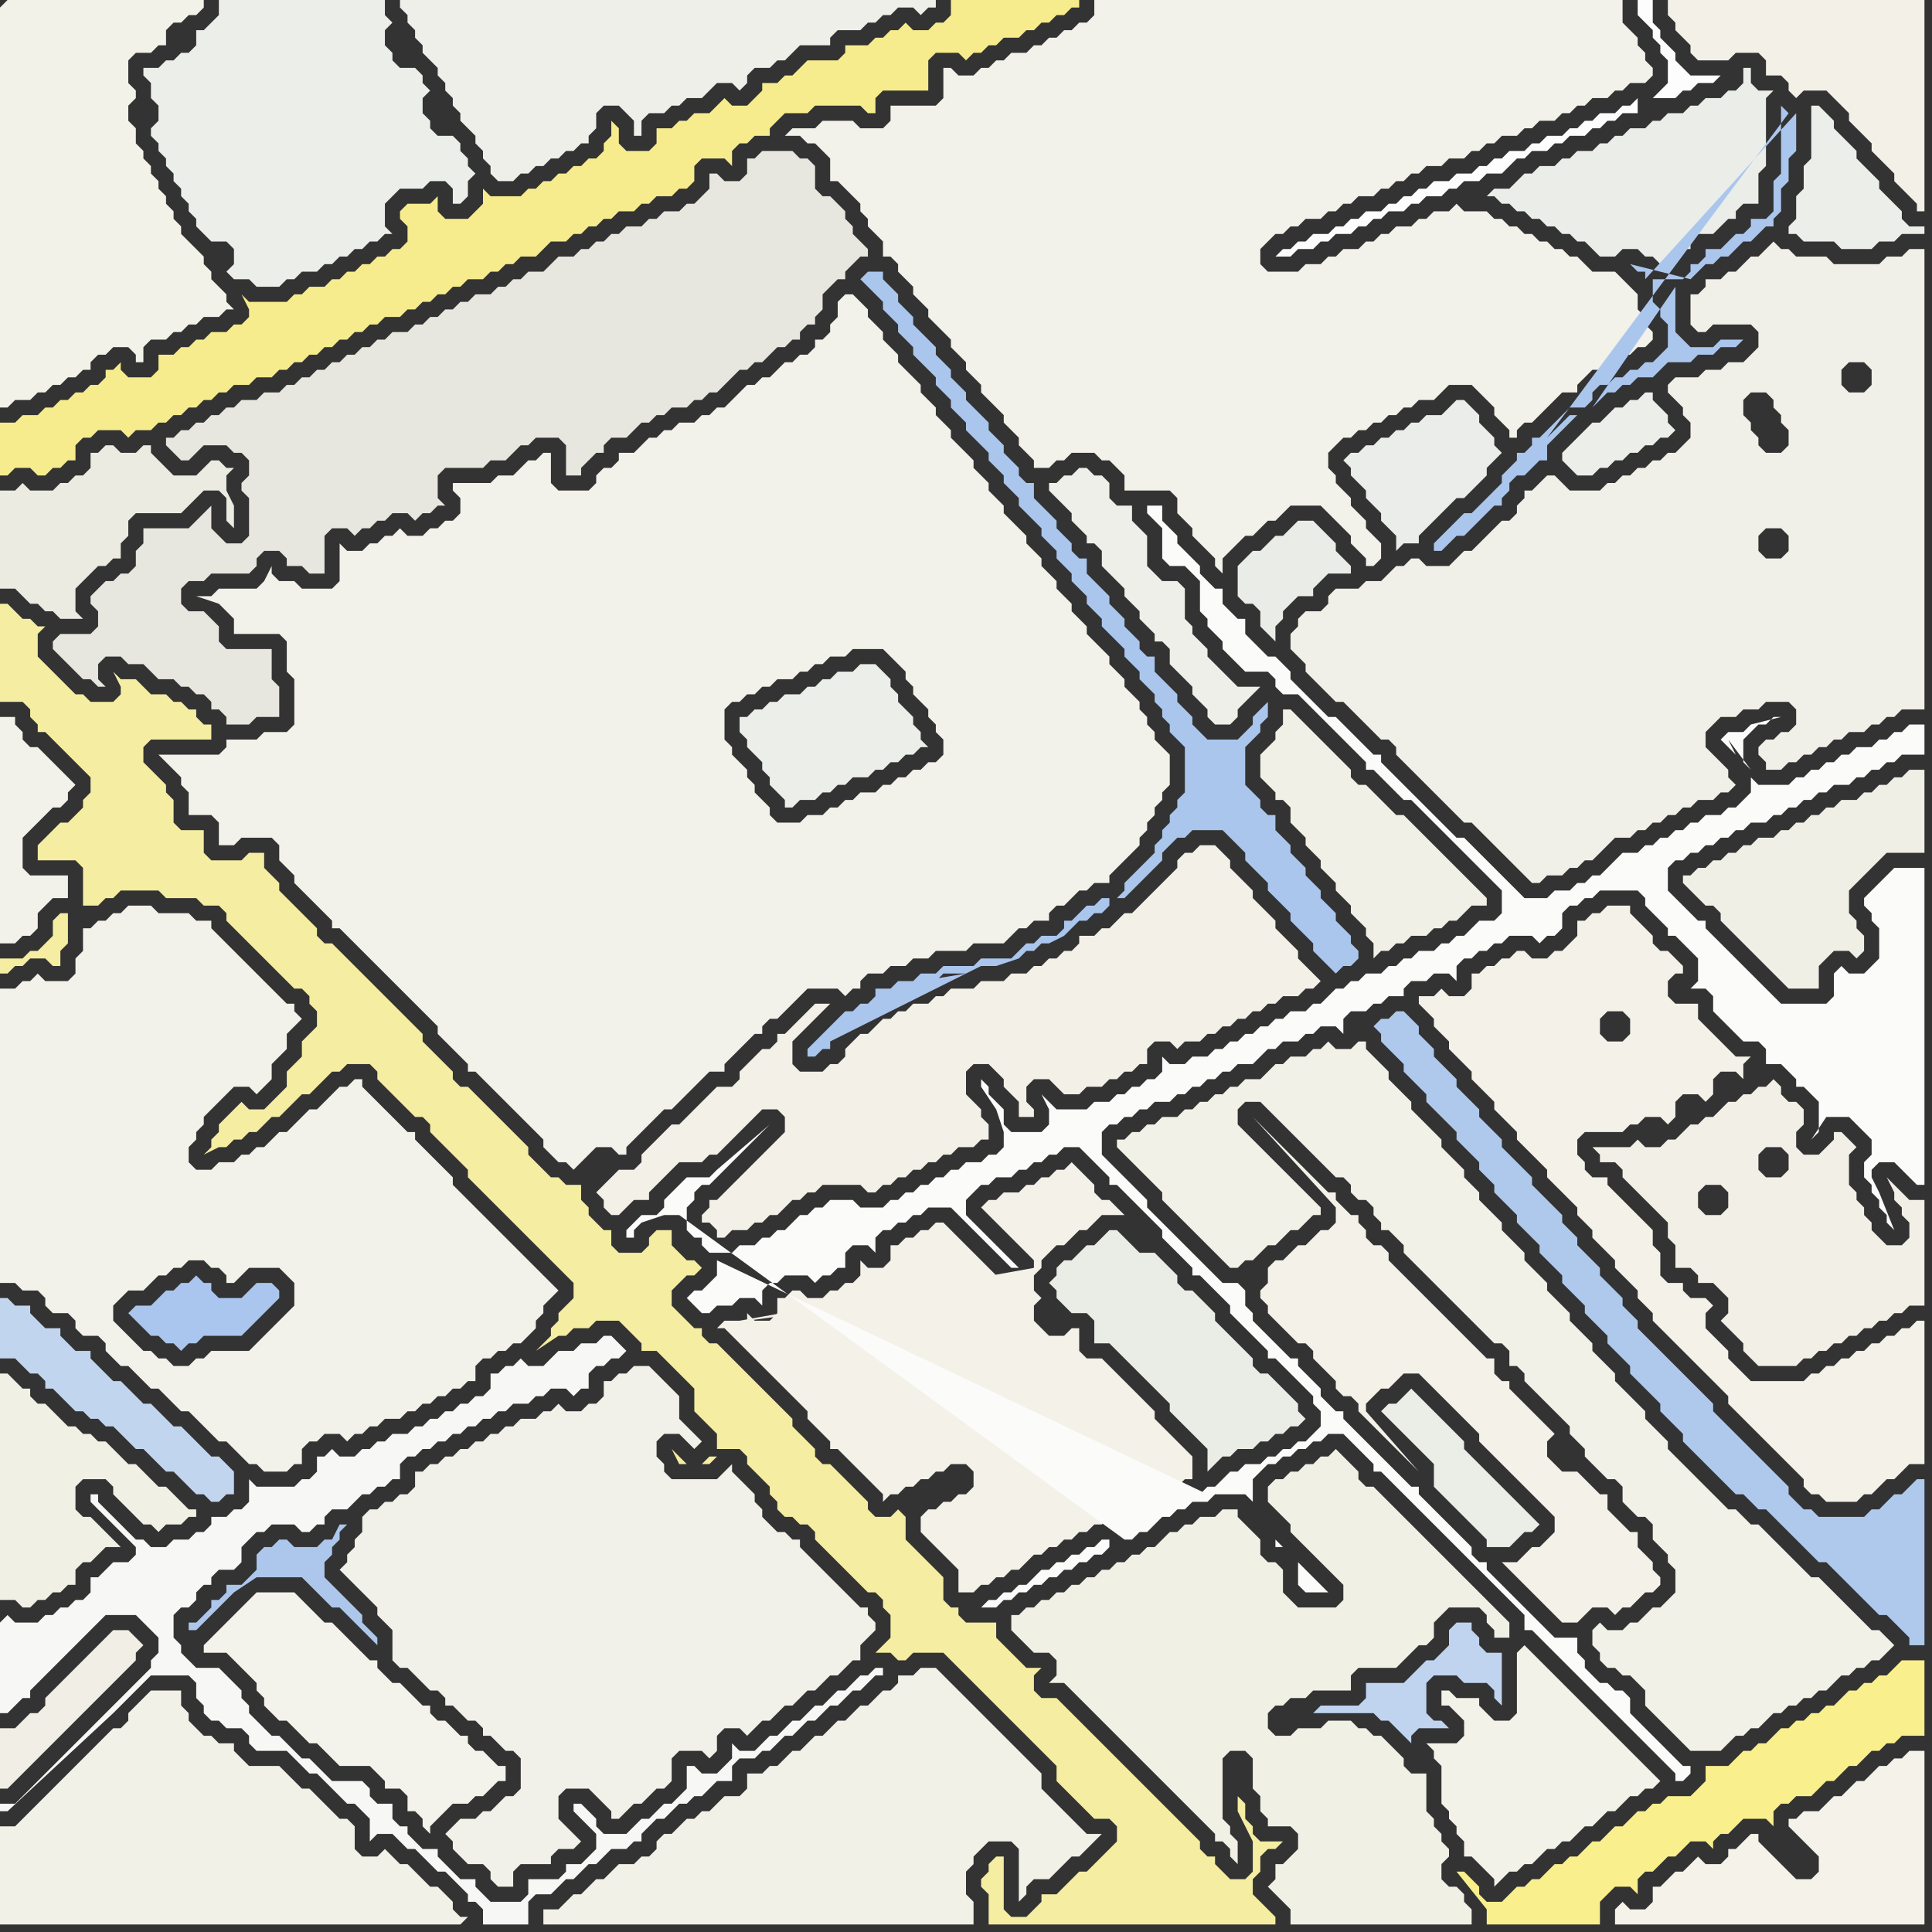 <svg width="256" height="256" xmlns="http://www.w3.org/2000/svg"><rect width="100%" height="100%" fill="#333333" stroke="none"/><script> 
var tempColor;
function hoverPath(evt){
obj = evt.target;
tempColor = obj.getAttribute("fill");
obj.setAttribute("fill","red");
//alert(tempColor);
//obj.setAttribute("stroke","red");}
function recoverPath(evt){
obj = evt.target;
obj.setAttribute("fill", tempColor);
//obj.setAttribute("stroke", tempColor);
}</script><path onmouseover="hoverPath(evt)" onmouseout="recoverPath(evt)" fill="rgb(235,235,225)" d="M  9,64l -1,0 -1,1 -3,0 -1,-1 -1,1 -2,0 0,13 2,0 1,1 1,1 1,0 1,1 1,0 1,1 3,0 -1,-1 0,-3 1,-1 1,-1 1,-1 1,0 1,-1 1,0 0,-2 1,-1 0,-2 1,-1 6,0 1,-1 1,-1 1,-1 2,0 1,1 0,3 1,1 0,-3 -1,-2 0,-2 1,-1 -1,0 -1,-1 -1,0 -1,1 0,0 -1,1 -3,0 -1,-1 -1,-1 -1,-1 0,-1 -1,0 -1,1 -2,0 -1,-1 -1,0 -1,1 -1,0 0,2 -1,1 -1,0 -1,1Z"/>
<path onmouseover="hoverPath(evt)" onmouseout="recoverPath(evt)" fill="rgb(241,241,233)" d="M  49,200l 0,0 -1,1 0,2 -1,1 0,1 -1,1 0,1 -1,1 1,1 1,1 1,1 1,1 1,1 0,1 1,1 1,1 0,4 1,1 1,0 1,1 1,1 1,1 1,0 1,1 0,1 1,0 1,1 1,1 1,0 1,1 0,1 1,0 1,1 1,1 1,0 1,1 0,4 -1,1 -1,0 -2,2 -1,0 -1,1 -2,0 -1,1 -1,1 1,1 0,1 1,1 1,1 2,0 1,1 0,1 1,1 2,0 0,-2 1,-1 4,0 0,-1 1,-1 2,0 1,-1 -1,-1 0,0 -1,-1 -1,-1 0,-3 1,-1 3,0 1,1 1,1 1,1 0,1 1,0 1,-1 0,0 1,-1 1,0 2,-2 1,0 1,-1 0,-3 1,-1 3,0 1,1 1,-1 0,-2 1,-1 2,0 1,1 1,-1 0,0 1,-1 1,0 1,-1 1,-1 1,0 1,-1 1,-1 1,0 1,-1 1,-1 1,0 1,-1 1,-1 1,0 0,-2 1,-1 1,-1 0,-1 -1,-1 0,-1 -1,0 -2,-2 -1,-1 -1,-1 -1,-1 -1,-1 -1,-1 -1,-1 0,-1 -1,0 -1,-1 -1,0 -1,-1 -1,-1 0,-1 -1,-1 0,-1 -1,-1 -1,-1 -1,-1 0,-1 -1,1 0,0 -1,1 -6,0 -1,-1 0,-1 -1,-1 0,-2 1,-1 2,0 1,1 1,1 1,-1 -1,-1 0,0 -1,-1 -1,-1 0,-3 -1,-1 -1,-1 -1,-1 -1,-1 -2,0 -1,1 -1,0 -1,1 -1,0 0,2 -1,1 -1,0 -1,1 -2,0 -1,-1 -1,1 -1,0 -1,1 -2,0 -1,1 -1,0 -1,1 -1,0 -1,1 -1,0 -1,1 -1,0 -1,1 -1,0 -1,1 -1,0 -1,1 -1,0 0,2 -1,1 -1,0 -1,1 -1,0 -1,1Z"/>
<path onmouseover="hoverPath(evt)" onmouseout="recoverPath(evt)" fill="rgb(243,241,232)" d="M  98,175l -2,0 -1,1 1,0 1,1 0,0 1,1 1,1 1,1 1,1 1,1 1,1 1,1 1,1 1,1 1,1 0,1 1,1 1,1 1,1 0,1 1,0 1,1 1,1 1,1 1,1 1,1 1,1 0,1 1,-1 1,0 1,-1 1,0 1,-1 1,0 1,-1 1,0 1,-1 2,0 1,1 0,2 -1,1 -1,0 -1,1 -1,0 -1,1 -1,0 -1,1 0,2 1,1 0,0 1,1 1,1 1,1 1,1 0,3 2,0 1,-1 1,0 1,-1 1,0 1,-1 1,0 1,-1 1,-1 1,0 1,-1 1,0 1,-1 1,0 1,-1 1,0 1,-1 1,0 1,-1 1,0 1,-1 1,0 1,-1 1,0 1,-1 1,0 1,-1 1,0 1,-1 1,0 0,-3 -1,-1 0,0 -1,-1 -1,-1 -1,-1 -1,-1 0,-1 -1,-1 -1,-1 -1,-1 -1,-1 -1,-1 -1,-1 -1,-1 -2,0 -1,-1 0,-3 -1,0 -1,1 -2,0 -1,-1 -1,-1 0,-2 1,-1 -1,-1 0,-2 1,-1 0,-1 1,-1 1,-1 1,0 1,-1 1,-1 1,0 1,-1 1,-1 3,0 1,1 1,1 1,1 -4,-4 0,0 -1,-1 -1,0 -1,-1 0,-1 -1,-1 -1,-1 -1,-1 -1,1 -1,0 -1,1 -1,0 -1,1 -1,0 -1,1 -2,0 -1,1 -1,0 -1,1 1,1 0,0 1,1 1,1 1,1 1,1 1,1 1,1 0,1 -39,7 38,-5 -3,0 -1,-1 -5,-5 -1,-1 -1,-1 -1,0 -1,1 -1,0 -1,1 -1,0 -1,1 -1,0 0,2 -1,1 -2,0 -1,-1 0,2 -1,1 -1,0 -1,1 -1,0 -1,1 -2,0 -1,-1 -1,0 -1,1 -1,0 0,2 -1,1 -2,0 -1,-1 0,1 37,-5 -38,5Z"/>
<path onmouseover="hoverPath(evt)" onmouseout="recoverPath(evt)" fill="rgb(242,241,234)" d="M  118,128l 2,0 1,-1 2,0 1,-1 4,0 1,-1 4,0 1,-1 1,-1 1,0 1,-1 2,0 0,-1 1,-1 1,0 1,-1 1,-1 1,0 1,-1 2,0 0,-1 1,-1 1,-1 1,-1 1,-1 0,-1 1,-1 0,-1 1,-1 0,-1 1,-1 0,-1 1,-1 0,-4 -1,-1 0,0 -1,-1 0,-1 -1,-1 0,-1 -1,-1 0,-1 -1,-1 -1,-1 0,-1 -1,-1 -1,-1 0,-1 -1,-1 -1,-1 -1,-1 0,-1 -1,-1 -1,-1 0,-1 -1,-1 -1,-1 0,-1 -1,-1 -1,-1 0,-1 -1,-1 -1,-1 0,-1 -1,-1 -1,-1 -1,-1 0,-1 -1,-1 -1,-1 0,-1 -1,-1 -1,-1 0,-1 -1,-1 -1,-1 -1,-1 0,-1 -1,-1 -1,-1 0,-1 -1,-1 -1,-1 0,-1 -1,-1 -1,-1 -1,-1 0,-1 -1,-1 -1,-1 0,-1 -1,-1 -1,-1 0,-1 -1,-1 -1,-1 -1,0 -1,1 0,2 -1,1 0,1 -1,1 -1,0 0,1 -1,1 -1,0 -1,1 -1,0 -1,1 -1,1 -1,0 -1,1 -1,0 -1,1 -1,1 -1,1 -1,0 -1,1 -1,0 -1,1 -2,0 -1,1 -1,0 -1,1 -1,0 -1,1 -1,1 -2,0 0,1 -1,1 -1,0 -1,1 0,1 -1,1 -4,0 -1,-1 0,-4 -1,0 -1,1 -1,0 -1,1 -1,1 -2,0 -1,1 -5,0 0,1 1,1 0,2 -1,1 -1,0 -1,1 -1,0 -1,1 -2,0 -1,-1 -1,1 -1,0 -1,1 -1,0 -1,1 -2,0 -1,-1 0,5 -1,1 -4,0 -1,-1 -2,0 -1,-1 0,-1 -1,2 0,0 -1,1 -5,0 -1,1 -2,0 3,1 0,0 1,1 1,1 0,2 6,0 1,1 0,4 1,1 0,6 -1,1 -3,0 -1,1 -4,0 0,1 -1,1 -8,0 1,1 1,1 1,1 0,1 1,1 0,3 3,0 1,1 0,3 2,0 1,-1 4,0 1,1 0,2 1,1 1,1 0,1 1,1 1,1 1,1 1,1 1,1 0,1 1,0 1,1 1,1 1,1 1,1 1,1 1,1 1,1 1,1 1,1 1,1 1,1 1,1 1,1 0,1 1,1 1,1 1,1 1,1 0,1 1,0 1,1 1,1 1,1 1,1 1,1 1,1 1,1 1,1 1,1 0,1 1,1 1,1 1,0 1,1 1,-1 1,-1 1,-1 2,0 1,1 1,0 0,-1 2,-2 1,-1 2,-2 1,0 4,-4 1,-1 2,0 0,-1 1,-1 2,-2 1,-1 1,0 0,-1 1,-1 1,0 1,-1 2,-2 1,-1 4,0 1,1 1,-1 1,0 0,-1 1,-1 2,0 1,-1 -1,-42 1,1 1,1 1,1 0,1 1,1 0,1 1,1 1,1 0,1 1,1 0,1 1,1 0,2 -1,1 -1,0 -1,1 -1,0 -1,1 -1,0 -1,1 -1,0 -1,1 -2,0 -1,1 -1,0 -1,1 -1,0 -1,1 -2,0 -1,1 -3,0 -1,-1 0,-1 -1,-1 -1,-1 0,-1 -1,-1 0,-1 -1,-1 -1,-1 0,-1 -1,-1 0,-4 1,-1 1,0 1,-1 1,0 1,-1 1,0 1,-1 2,0 1,-1 1,0 1,-1 1,0 1,-1 2,0 1,-1 4,0 1,42Z"/>
<path onmouseover="hoverPath(evt)" onmouseout="recoverPath(evt)" fill="rgb(175,201,237)" d="M  183,135l 0,0 -1,1 0,0 1,1 0,1 1,1 1,1 1,1 0,1 1,1 1,1 1,1 0,1 1,1 1,1 1,1 1,1 0,1 1,1 1,1 1,1 0,1 1,1 1,1 0,1 1,1 1,1 1,1 0,1 1,1 1,1 1,1 0,1 1,1 1,1 1,1 0,1 1,1 1,1 1,1 0,1 1,1 1,1 1,1 0,1 1,1 1,1 1,1 0,1 1,1 1,1 1,1 1,1 0,1 1,1 1,1 1,1 0,1 1,1 1,1 1,1 1,1 1,1 1,1 1,1 1,0 1,1 1,1 1,0 1,1 1,1 1,1 1,1 1,1 1,1 1,1 1,0 1,1 1,1 1,1 1,1 1,1 1,1 1,1 1,0 1,1 1,1 1,1 0,1 2,0 0,-22 -1,0 -1,1 -1,1 -1,0 -1,1 -1,1 -1,0 -1,1 -6,0 -1,-1 -1,0 -1,-1 -1,-1 0,-1 -1,-1 -1,-1 -1,-1 -1,-1 -1,-1 -1,-1 -1,-1 -1,-1 -1,-1 -1,-1 0,-1 -1,-1 -1,-1 -1,-1 -1,-1 -1,-1 -1,-1 -1,-1 -1,-1 -1,-1 -1,-1 0,-1 -1,-1 -1,-1 0,-1 -1,-1 -1,-1 -1,-1 0,-1 -1,-1 -1,-1 -1,-1 0,-1 -1,-1 -1,-1 0,-1 -1,-1 -1,-1 -1,-1 -1,-1 0,-1 -2,-2 -1,-1 -1,-1 0,-1 -1,-1 -1,-1 -1,-1 0,-1 -1,-1 -1,-1 -1,-1 0,-1 -1,-1 -1,-1 -1,-1 0,-1 -1,-1 -1,-1 0,-1 -1,-1 -1,-1 -1,0 -1,1Z"/>
<path onmouseover="hoverPath(evt)" onmouseout="recoverPath(evt)" fill="rgb(243,242,233)" d="M  0,1l 0,53 1,0 1,-1 2,0 1,-1 1,0 1,-1 1,0 1,-1 1,0 1,-1 1,0 0,-1 1,-1 1,0 1,-1 2,0 1,1 0,1 1,0 0,-2 1,-1 2,0 1,-1 1,0 1,-1 1,0 1,-1 2,0 1,-1 1,0 -1,-1 0,-1 -1,-1 -1,-1 0,-1 -1,-1 0,-1 -1,-1 -1,-1 -1,-1 0,-1 -1,-1 0,-1 -1,-1 0,-1 -1,-1 0,-1 -1,-1 0,-1 -1,-1 0,-1 -1,-1 0,-2 -1,-1 0,-2 1,-1 0,-1 -1,-1 0,-3 1,-1 2,0 1,-1 1,0 0,-2 1,-1 1,0 1,-1 1,0 1,-1 0,-1 -26,0 -1,1Z"/>
<path onmouseover="hoverPath(evt)" onmouseout="recoverPath(evt)" fill="rgb(194,213,238)" d="M  0,177l 0,3 2,0 1,1 1,1 1,0 1,1 0,1 1,0 1,1 1,1 1,1 1,0 1,1 1,0 1,1 1,0 1,1 1,1 1,1 1,0 1,1 1,1 1,1 1,0 1,1 1,1 1,1 1,0 1,1 1,0 1,-1 1,0 0,-3 -1,-1 0,0 -1,-1 -1,0 -1,-1 -1,-1 -1,-1 -1,-1 -1,0 -1,-1 -1,-1 -1,-1 -1,0 -1,-1 -1,-1 -1,-1 -1,0 -1,-1 -1,-1 -1,-1 0,-1 -2,0 -1,-1 -1,-1 0,-1 -2,0 -1,-1 -1,-1 0,-1 -2,0 -1,-1 -1,0Z"/>
<path onmouseover="hoverPath(evt)" onmouseout="recoverPath(evt)" fill="rgb(238,239,233)" d="M  55,0l -2,0 0,1 1,1 0,1 1,1 0,1 1,1 0,1 1,1 1,1 0,1 1,1 0,1 1,1 0,1 1,1 0,1 1,1 1,1 0,1 1,1 0,1 1,1 0,1 1,1 2,0 1,-1 1,0 1,-1 1,0 1,-1 1,0 1,-1 1,0 1,-1 1,0 0,-1 1,-1 0,-2 1,-1 2,0 1,1 1,1 0,2 1,0 0,-2 1,-1 2,0 1,-1 1,0 1,-1 2,0 1,-1 1,-1 2,0 1,1 1,-1 0,-1 1,-1 2,0 1,-1 1,0 1,-1 1,-1 4,0 0,-1 1,-1 3,0 1,-1 1,0 1,-1 1,0 1,-1 2,0 1,1 1,-1 1,0 0,-1Z"/>
<path onmouseover="hoverPath(evt)" onmouseout="recoverPath(evt)" fill="rgb(234,236,231)" d="M  166,73l 0,0 -1,1 -1,1 0,4 1,1 1,0 1,1 0,2 1,1 1,1 0,-2 1,-1 0,-1 1,-1 1,-1 2,0 0,-1 1,-1 1,-1 3,0 0,-1 -1,-1 0,0 -1,-1 0,-1 -1,-1 -1,-1 -1,-1 -2,0 -1,1 0,0 -1,1 -1,0 -1,1 -1,1Z"/>
<path onmouseover="hoverPath(evt)" onmouseout="recoverPath(evt)" fill="rgb(236,238,234)" d="M  210,57l -2,2 -1,1 0,1 1,1 1,1 2,0 1,-1 1,0 1,-1 1,0 1,-1 1,0 1,-1 1,0 1,-1 1,0 1,-1 -1,-1 0,-1 -1,-1 -1,-1 0,-1 -1,0 -1,1 -1,0 -1,1 -1,0 -1,1 -1,1 -1,0 -1,1Z"/>
<path onmouseover="hoverPath(evt)" onmouseout="recoverPath(evt)" fill="rgb(246,236,141)" d="M  0,58l 0,5 1,0 1,-1 2,0 1,1 1,0 1,-1 1,0 1,-1 1,0 0,-2 1,-1 1,0 1,-1 3,0 1,1 1,-1 2,0 1,-1 1,0 1,-1 1,0 1,-1 1,0 1,-1 1,0 1,-1 1,0 1,-1 2,0 1,-1 2,0 1,-1 1,0 1,-1 1,0 1,-1 1,0 1,-1 1,0 1,-1 1,0 1,-1 1,0 1,-1 1,0 1,-1 2,0 1,-1 1,0 1,-1 1,0 1,-1 1,0 1,-1 1,0 1,-1 2,0 1,-1 1,0 1,-1 1,0 1,-1 2,0 1,-1 1,-1 2,0 1,-1 1,0 1,-1 1,0 1,-1 1,0 1,-1 2,0 1,-1 1,0 1,-1 2,0 1,-1 1,0 1,-1 0,-2 1,-1 3,0 1,1 0,-2 1,-1 1,0 1,-1 2,0 0,-1 1,-1 1,-1 3,0 1,-1 6,0 1,1 1,0 0,-2 1,-1 6,0 0,-4 1,-1 3,0 1,1 1,-1 1,0 1,-1 1,0 1,-1 2,0 1,-1 1,0 1,-1 1,0 1,-1 1,0 1,-1 1,0 0,-1 -17,0 0,2 -1,1 -1,0 -1,1 -2,0 -1,-1 -1,1 -1,0 -1,1 -1,0 -1,1 -3,0 0,1 -1,1 -4,0 -1,1 -1,1 -1,0 -1,1 -2,0 0,1 -1,1 -1,1 -2,0 -1,-1 -1,1 0,0 -1,1 -2,0 -1,1 -1,0 -1,1 -2,0 0,2 -1,1 -3,0 -1,-1 0,-2 -1,-1 0,2 -1,1 0,1 -1,1 -1,0 -1,1 -1,0 -1,1 -1,0 -1,1 -1,0 -1,1 -1,0 -1,1 -4,0 -1,-1 0,2 -1,1 -1,1 -3,0 -1,-1 0,-2 -1,1 -3,0 -1,1 0,1 1,1 0,2 -1,1 -1,0 -1,1 -1,0 -1,1 -1,0 -1,1 -1,0 -1,1 -1,0 -1,1 -2,0 -1,1 -1,0 -1,1 -5,0 -1,-1 1,2 0,1 -1,1 -1,0 -1,1 -2,0 -1,1 -1,0 -1,1 -1,0 -1,1 -2,0 0,2 -1,1 -3,0 -1,-1 0,-1 -1,1 -1,0 0,1 -1,1 -1,0 -1,1 -1,0 -1,1 -1,0 -1,1 -1,0 -1,1 -2,0 -1,1 -2,0Z"/>
<path onmouseover="hoverPath(evt)" onmouseout="recoverPath(evt)" fill="rgb(241,239,229)" d="M  14,217l -3,3 -1,1 -4,4 0,1 -1,1 -1,0 -2,2 -2,0 0,8 1,0 1,-1 0,0 1,-1 1,-1 1,-1 1,-1 1,-1 1,-1 1,-1 1,-1 1,-1 1,-1 1,-1 1,-1 1,-1 1,-1 1,-1 1,-1 0,-1 1,-1 -1,-1 -1,-1 -2,0 -1,1Z"/>
<path onmouseover="hoverPath(evt)" onmouseout="recoverPath(evt)" fill="rgb(231,230,223)" d="M  23,58l -1,0 0,1 1,1 0,0 1,1 1,0 1,-1 0,0 1,-1 3,0 1,1 1,0 1,1 0,2 -1,1 0,1 1,1 0,5 -1,1 -2,0 -1,-1 -1,-1 0,-3 -1,1 0,0 -1,1 -1,1 -6,0 0,2 -1,1 0,2 -1,1 -1,0 -1,1 -1,0 -1,1 -1,1 0,1 1,1 0,2 -1,1 -4,0 -1,1 0,1 1,1 0,0 1,1 1,1 1,1 1,0 1,1 1,0 -1,-1 0,-2 1,-1 2,0 1,1 2,0 1,1 1,1 2,0 1,1 1,0 1,1 1,0 1,1 0,1 1,0 1,1 0,1 3,0 1,-1 3,0 0,-4 -1,-1 0,-4 -6,0 -1,-1 0,-2 -1,-1 -1,-1 -2,0 -1,-1 0,-2 1,-1 2,0 1,-1 5,0 1,-1 0,-1 1,-1 2,0 1,1 0,1 2,0 1,1 2,0 0,-5 1,-1 2,0 1,1 1,-1 1,0 1,-1 1,0 1,-1 2,0 1,1 1,-1 1,0 1,-1 1,0 -1,-1 0,-3 1,-1 5,0 1,-1 2,0 1,-1 1,-1 1,0 1,-1 3,0 1,1 0,4 2,0 0,-1 1,-1 1,-1 1,0 0,-1 1,-1 2,0 1,-1 1,-1 1,0 1,-1 1,0 1,-1 2,0 1,-1 1,0 1,-1 1,0 1,-1 1,-1 1,-1 1,0 1,-1 1,0 1,-1 1,-1 1,0 1,-1 1,0 0,-1 1,-1 1,0 0,-1 1,-1 0,-2 1,-1 1,-1 1,0 0,-1 1,-1 1,-1 1,0 0,-1 -1,-1 0,0 -1,-1 0,-1 -1,-1 0,-1 -1,-1 -1,-1 -1,0 -1,-1 0,-3 -1,-1 -1,0 -1,-1 -4,0 -1,1 -1,0 0,2 -1,1 -2,0 -1,-1 -1,0 0,2 -1,1 -1,1 -1,0 -1,1 -2,0 -1,1 -1,0 -1,1 -2,0 -1,1 -1,0 -1,1 -1,0 -1,1 -1,0 -1,1 -2,0 -1,1 -1,1 -2,0 -1,1 -1,0 -1,1 -1,0 -1,1 -2,0 -1,1 -1,0 -1,1 -1,0 -1,1 -1,0 -1,1 -1,0 -1,1 -2,0 -1,1 -1,0 -1,1 -1,0 -1,1 -1,0 -1,1 -1,0 -1,1 -1,0 -1,1 -1,0 -1,1 -1,0 -1,1 -2,0 -1,1 -2,0 -1,1 -1,0 -1,1 -1,0 -1,1 -1,0 -1,1 -1,0 -1,1Z"/>
<path onmouseover="hoverPath(evt)" onmouseout="recoverPath(evt)" fill="rgb(242,240,231)" d="M  113,138l -1,1 0,1 -1,1 -1,0 -1,1 -3,0 -1,-1 0,-3 1,-1 3,-3 1,-1 -2,0 -1,1 0,0 -3,3 -1,0 0,1 -1,1 -1,0 -3,3 0,1 -1,1 -2,0 -1,1 -1,1 -1,1 -1,1 -1,1 -1,0 -1,1 -1,1 -1,1 -1,1 0,1 -1,1 -2,0 -1,1 -1,1 -1,1 1,1 0,1 1,1 1,0 1,-1 0,0 1,-1 2,0 0,-1 1,-1 1,-1 1,-1 1,-1 3,0 1,-1 1,0 1,-1 1,-1 2,-2 1,-1 1,-1 2,0 1,1 0,2 -1,1 -1,1 -1,1 -3,3 -1,1 -1,1 -1,1 -1,0 0,1 -1,1 0,1 1,0 1,1 0,1 1,0 1,-1 2,0 1,-1 1,0 1,-1 1,0 1,-1 1,-1 1,0 1,-1 1,0 1,-1 5,0 1,1 1,0 1,-1 1,0 1,-1 1,0 1,-1 1,0 1,-1 1,0 1,-1 1,0 1,-1 2,0 1,-1 1,0 0,-2 -1,-1 0,-1 -1,-1 -1,-1 0,-3 1,-1 2,0 1,1 1,1 0,1 1,1 1,1 0,2 2,0 0,-1 -1,-1 0,-2 1,-1 2,0 1,1 1,1 2,0 1,-1 2,0 1,-1 1,0 1,-1 1,0 1,-1 1,0 0,-2 1,-1 2,0 1,1 1,-1 2,0 1,-1 1,0 1,-1 1,0 1,-1 1,0 1,-1 1,0 1,-1 1,0 1,-1 2,0 1,-1 1,0 1,-1 -1,-1 0,0 -1,-1 -1,-1 0,-1 -1,-1 -1,-1 -1,-1 0,-1 -1,-1 -1,-1 -1,-1 0,-1 -1,-1 -1,-1 -1,-1 0,-1 -1,-1 -1,-1 -2,0 -1,1 -1,0 -1,1 0,1 -1,1 -3,3 -1,1 -1,1 -1,0 -1,1 -1,1 -1,0 -1,1 -2,0 0,1 -1,1 -1,0 -1,1 -1,0 -1,1 -1,0 -1,1 -2,0 -1,1 -3,0 -1,1 -3,0 -1,1 -1,0 -1,1 -2,0 -1,1 -1,0 -1,1 -1,0 -1,1 -1,1 -1,0 -1,1Z"/>
<path onmouseover="hoverPath(evt)" onmouseout="recoverPath(evt)" fill="rgb(235,237,231)" d="M  184,186l 0,0 -1,1 1,1 1,1 1,1 1,1 1,1 1,1 1,1 0,3 1,1 1,1 1,1 1,1 1,1 1,1 1,1 0,1 3,0 1,-1 1,-1 1,0 1,-1 -1,-1 0,0 -1,-1 -1,-1 -1,-1 -1,-1 -1,-1 -1,-1 -1,-1 -1,-1 -1,-1 0,-1 -1,-1 -1,-1 -1,-1 -1,-1 -1,-1 -1,-1 -1,-1 -1,1 -1,1Z"/>
<path onmouseover="hoverPath(evt)" onmouseout="recoverPath(evt)" fill="rgb(241,240,232)" d="M  187,102l 0,0 1,1 1,1 1,1 1,1 1,1 1,1 1,1 1,0 1,1 1,1 1,1 1,1 1,1 1,1 1,1 1,1 1,0 1,-1 2,0 1,-1 1,0 1,-1 1,0 1,-1 1,-1 1,-1 2,0 1,-1 1,0 1,-1 1,0 1,-1 1,0 1,-1 1,0 1,-1 2,0 1,-1 1,0 1,-1 -1,-1 0,-1 -1,-1 -1,-1 -1,-1 0,-2 1,-1 1,-1 2,0 1,-1 2,0 1,-1 3,0 1,1 0,2 -1,1 -1,0 -1,1 -1,0 -1,1 0,1 1,1 0,1 2,0 1,-1 1,0 1,-1 1,0 1,-1 1,0 1,-1 1,0 1,-1 2,0 1,-1 1,0 1,-1 1,0 1,-1 3,0 0,-61 -2,0 -1,1 -2,0 -1,1 -6,0 -1,-1 -4,0 -1,-1 -1,0 -1,-1 -1,1 -1,1 -1,0 -1,1 -1,1 -1,0 -1,1 -2,0 0,1 -1,1 -1,0 0,4 1,1 1,0 1,-1 5,0 1,1 0,2 -1,1 -1,1 -2,0 -1,1 -2,0 -1,1 -3,0 -1,1 0,1 1,1 0,0 1,1 0,1 1,1 0,2 -1,1 -1,1 -1,0 -1,1 -1,0 -1,1 -1,0 -1,1 -1,0 -1,1 -1,0 -1,1 -4,0 -1,-1 -1,-1 -1,0 -1,1 -1,1 -1,0 0,1 -1,1 0,1 -1,1 -1,0 -1,1 -1,1 -1,1 -1,1 -1,0 -1,1 -1,1 -3,0 -1,-1 -1,0 -1,1 -1,0 -1,1 -1,1 -2,0 -1,1 -3,0 -1,1 0,1 -1,1 -2,0 -1,1 0,1 -1,1 0,2 1,1 0,0 1,1 0,1 1,1 1,1 1,1 1,1 1,0 1,1 1,1 1,1 1,1 1,1 1,0 1,1 0,1 1,1 1,1 44,-49 1,-1 2,0 1,1 0,1 1,1 0,1 1,1 0,2 -1,1 -2,0 -1,-1 0,-1 -1,-1 0,-1 -1,-1 0,-2 -44,49 61,-53 0,2 -1,1 -2,0 -1,-1 0,-2 1,-1 2,0 1,1 -61,53 46,-31 1,-1 2,0 1,1 0,2 -1,1 -2,0 -1,-1 0,-2 -46,31Z"/>
<path onmouseover="hoverPath(evt)" onmouseout="recoverPath(evt)" fill="rgb(253,253,253)" d="M  228,10l -4,0 -1,-1 -1,-1 0,-1 -1,-1 -1,-1 0,-1 -1,-1 0,-3 -2,0 0,2 1,1 0,0 1,1 0,1 1,1 0,1 1,1 0,3 -1,1 -1,1 3,0 1,-1 1,0 1,-1 2,0 1,-1 -11,3 -1,1 -1,0 -1,1 -2,0 -1,1 -1,0 -1,1 -1,0 -1,1 -2,0 -1,1 -1,0 -1,1 -2,0 -1,1 -1,0 -1,1 -1,0 -1,1 -2,0 -1,1 -2,0 -1,1 -1,0 -1,1 -1,0 -1,1 -1,0 -1,1 -2,0 -1,1 -1,0 -1,1 -1,0 -1,1 -2,0 -1,1 -1,0 -1,1 -1,0 -1,1 2,0 1,-1 2,0 1,-1 1,0 1,-1 2,0 1,-1 1,0 1,-1 1,0 1,-1 2,0 1,-1 1,0 1,-1 2,0 1,-1 1,0 1,-1 2,0 1,-1 2,0 1,-1 1,-1 1,0 1,-1 2,0 1,-1 1,0 1,-1 2,0 1,-1 1,0 1,-1 1,0 1,-1 2,0 0,-2 11,-3Z"/>
<path onmouseover="hoverPath(evt)" onmouseout="recoverPath(evt)" fill="rgb(242,241,232)" d="M  90,242l -1,1 -1,0 -1,1 0,1 -1,1 -1,0 -1,1 -2,0 -1,1 -1,1 -1,0 -1,1 -1,1 -1,0 -2,2 -2,0 0,2 57,0 0,-3 -1,-1 0,-3 1,-1 0,-1 1,-1 1,-1 3,0 1,1 0,7 1,-1 0,-1 1,-1 2,0 1,-1 1,-1 1,-1 1,0 1,-1 1,-1 1,-1 -2,0 -2,-2 -1,-1 -1,-1 -1,-1 -1,-1 0,-2 -1,-1 -1,-1 -1,-1 -1,-1 -1,-1 -1,-1 -1,-1 -1,-1 -1,-1 -1,-1 -1,-1 -1,-1 -1,-1 -1,-1 -2,0 -1,1 -2,0 0,1 -1,1 -1,0 -1,1 -1,1 -1,0 -2,2 -1,0 -1,1 -1,1 -1,0 -1,1 -1,1 -1,0 -1,1 -1,1 -1,0 -1,1 -2,0 0,2 -1,1 -2,0 -1,1 -1,1 -1,0 -1,1 -1,0 -1,1Z"/>
<path onmouseover="hoverPath(evt)" onmouseout="recoverPath(evt)" fill="rgb(243,242,233)" d="M  191,235l 0,4 1,1 0,1 1,1 0,1 1,1 0,2 1,0 1,1 1,1 1,1 0,1 1,-1 0,0 1,-1 1,0 1,-1 1,0 1,-1 1,-1 1,0 1,-1 1,0 1,-1 1,-1 1,0 1,-1 1,-1 1,0 2,-2 1,0 1,-1 1,0 1,-1 -1,-1 0,0 -1,-1 -1,-1 -1,-1 -1,-1 -1,-1 -1,-1 -1,-1 -1,-1 -1,-1 -1,-1 -1,-1 -1,-1 -1,-1 -1,-1 -1,-1 -1,-1 -1,-1 -1,1 0,8 -1,1 -2,0 -1,-1 -1,-1 0,-1 -3,0 -1,-1 -1,0 0,2 1,0 1,1 1,1 0,2 -1,1 -4,0 1,1 0,1 1,1Z"/>
<path onmouseover="hoverPath(evt)" onmouseout="recoverPath(evt)" fill="rgb(244,243,235)" d="M  33,212l 0,0 -1,1 -1,1 -1,1 -1,1 -1,1 -1,1 0,1 3,0 1,1 1,1 1,1 1,1 0,1 1,1 0,1 1,1 1,1 1,0 1,1 1,1 1,1 1,0 1,1 1,1 1,1 4,0 1,1 1,1 0,1 2,0 1,1 0,2 1,0 1,1 0,1 1,1 0,-1 1,-1 0,0 1,-1 1,-1 2,0 1,-1 1,0 1,-1 1,-1 1,0 0,-2 -1,0 -1,-1 -1,-1 -1,0 -1,-1 0,-1 -1,0 -1,-1 -1,-1 -1,0 -1,-1 0,-1 -1,0 -1,-1 -1,-1 -1,-1 -1,0 -1,-1 -1,-1 0,-1 -1,0 -1,-1 -1,-1 -1,-1 -1,-1 -1,-1 -1,0 -1,-1 -1,-1 -1,-1 -1,-1 -5,0 -1,1Z"/>
<path onmouseover="hoverPath(evt)" onmouseout="recoverPath(evt)" fill="rgb(251,251,250)" d="M  147,204l -1,0 -1,1 -1,0 -1,1 -1,0 -1,1 -1,0 -1,1 -1,0 -1,1 -1,1 -1,0 -1,1 -1,0 -1,1 -1,0 -1,1 2,0 1,-1 1,0 1,-1 1,0 1,-1 1,0 1,-1 1,0 1,-1 1,0 1,-1 1,0 1,-1 1,0 1,-1 0,-1 3,0 1,-1 1,0 1,-1 1,-1 1,0 1,-1 1,0 1,-1 2,0 1,-1 4,0 1,1 0,-3 1,-1 1,-1 1,0 1,-1 1,0 1,-1 1,0 1,-1 1,0 1,-1 2,0 1,1 1,1 1,1 1,1 0,1 1,0 1,1 1,1 1,1 1,1 1,1 1,1 1,1 1,1 1,1 1,1 1,1 1,1 1,1 1,1 1,1 1,1 1,1 1,1 1,1 0,2 1,0 1,1 1,1 1,1 1,1 1,1 1,1 1,1 1,1 1,1 1,1 1,1 1,1 1,1 1,1 1,1 1,1 1,1 1,1 1,1 0,1 1,0 1,-1 0,-1 -1,0 -1,-1 -1,-1 -1,-1 -1,-1 -1,-1 -1,-1 -1,-1 0,-2 -1,-1 -1,0 -1,-1 -1,0 -1,-1 -1,-1 0,-1 -1,-1 0,-2 -3,0 -1,-1 -1,-1 -1,-1 -1,-1 -1,-1 -1,-1 -1,-1 -1,-1 -1,-1 0,-1 -1,0 -1,-1 0,-1 -1,-1 -1,-1 -1,-1 -1,-1 -1,-1 -1,-1 -1,-1 0,-1 -1,0 -1,-1 -1,-1 -3,-3 -1,-1 -1,-1 -1,-1 -1,-1 0,-1 -1,0 -1,-1 -1,-1 0,-1 -1,-1 -1,-1 -1,-1 0,-1 -1,0 -1,-1 -1,-1 -1,-1 -1,-1 -1,-1 0,-1 -1,-1 0,-2 -1,-1 -2,0 -1,-1 -1,-1 -1,-1 -1,-1 -1,-1 -1,-1 -1,-1 -1,-1 -1,-1 -1,-1 0,-1 -1,-1 -1,-1 -1,-1 -1,-1 -1,-1 -1,-1 0,-3 1,-1 1,0 1,-1 1,0 1,-1 1,0 1,-1 2,0 1,-1 1,0 1,-1 1,0 1,-1 1,0 1,-1 1,0 1,-1 2,0 2,-2 1,0 1,-1 2,0 1,-1 1,0 1,-1 2,0 1,1 0,-2 1,-1 2,0 1,-1 1,0 1,-1 2,0 0,-1 1,-1 2,0 1,-1 2,0 1,1 0,-2 1,-1 1,0 1,-1 1,0 1,-1 1,0 1,-1 3,0 1,1 1,-1 1,0 1,-1 0,-2 1,-1 1,0 1,-1 1,0 1,-1 5,0 1,1 0,1 1,1 1,1 1,1 0,1 1,0 1,1 1,1 1,1 0,3 -1,1 2,0 1,1 0,2 1,1 1,1 1,1 1,1 2,0 1,1 0,2 2,0 1,1 1,1 0,1 1,0 1,1 1,1 0,4 -1,1 2,-3 3,0 1,1 1,1 1,1 0,2 -1,1 0,2 1,1 0,1 1,1 0,1 1,1 0,1 1,1 -2,-5 0,0 -1,-2 0,-1 1,-1 2,0 1,1 1,1 1,1 1,0 0,-42 -4,0 -1,1 0,0 -1,1 -1,1 -1,1 0,1 1,1 0,1 1,1 0,4 -1,1 -1,1 -2,0 -1,-1 -1,1 0,3 -1,1 -6,0 -1,-1 -1,-1 -1,-1 -1,-1 -1,-1 -1,-1 -1,-1 -1,-1 -1,-1 -1,-1 0,-1 -1,0 -1,-1 -1,-1 -1,-1 -1,-1 0,-3 1,-1 1,0 1,-1 1,0 1,-1 1,0 1,-1 1,0 1,-1 1,0 1,-1 2,0 1,-1 1,0 1,-1 1,0 1,-1 1,0 1,-1 1,0 1,-1 2,0 1,-1 1,0 1,-1 1,0 1,-1 1,0 1,-1 3,0 0,-4 -2,0 -1,1 -1,0 -1,1 -1,0 -1,1 -2,0 -1,1 -1,0 -1,1 -1,0 -1,1 -1,0 -1,1 -1,0 -1,1 -4,0 -1,-1 0,2 -1,1 -1,1 -1,0 -1,1 -2,0 -1,1 -1,0 -1,1 -1,0 -1,1 -1,0 -1,1 -1,0 -1,1 -2,0 -1,1 -1,1 -1,1 -1,0 -1,1 -1,0 -1,1 -2,0 -1,1 -3,0 -1,-1 -1,-1 -1,-1 -1,-1 -1,-1 -1,-1 -1,-1 -1,-1 -1,0 -1,-1 -1,-1 -1,-1 -1,-1 -1,-1 -1,-1 -1,-1 -1,-1 -1,-1 -1,-1 0,-1 -1,0 -1,-1 -1,-1 -1,-1 -1,-1 -1,-1 -1,0 -1,-1 -1,-1 -1,-1 -1,-1 -1,-1 0,-1 -1,-1 -1,-1 -1,0 -1,-1 -1,-1 -1,-1 0,-2 -1,0 -1,-1 -1,-1 0,-2 -1,0 -1,-1 -1,-1 0,-1 -1,-1 -1,-1 -1,-1 0,-1 -1,-1 -1,-1 0,-2 -2,0 0,1 1,1 0,0 1,1 0,4 1,1 2,0 1,1 1,1 0,4 1,1 0,1 1,1 1,1 0,1 1,1 1,1 1,1 3,0 1,1 0,1 1,1 2,0 1,1 3,3 1,1 1,1 1,1 1,1 1,1 0,1 1,0 1,1 1,1 1,1 1,1 1,0 1,1 1,1 1,1 1,1 1,1 1,1 1,1 1,1 1,1 1,1 1,1 1,1 0,3 -1,1 -2,0 -1,1 -1,1 -1,0 -1,1 -1,0 -1,1 -2,0 -1,1 -1,0 -1,1 -1,0 -1,1 -2,0 -1,1 -1,0 -1,1 -1,0 -1,1 -1,1 -1,0 -1,1 -2,0 -1,1 -1,0 -1,1 -1,0 -1,1 -1,0 -1,1 -1,0 -1,1 -1,0 -1,1 -2,0 -1,1 -2,0 -1,-1 0,2 -1,1 -1,0 -1,1 -1,0 -1,1 -1,0 -1,1 -2,0 -1,1 -4,0 -1,-1 -1,-1 1,2 0,2 -1,1 -4,0 -1,-1 0,-2 -1,-1 -1,-1 0,-1 -1,-1 0,1 2,3 1,3 0,2 -1,1 -1,0 -1,1 -2,0 -1,1 -1,0 -1,1 -1,0 -1,1 -1,0 -1,1 -1,0 -1,1 -1,0 -1,1 -3,0 -1,-1 -3,0 -1,1 -1,0 -1,1 -1,0 -2,2 -1,0 -1,1 -1,0 -1,1 -2,0 -1,1 -3,0 -1,-1 0,-1 -1,0 -1,-1 0,-3 1,-1 0,-1 1,-1 1,0 1,-1 1,-1 5,-5 1,-1 -7,6 -1,1 -3,0 -2,2 -1,1 0,1 -1,1 -2,0 -2,2 0,1 1,0 0,-1 1,-1 3,-1 2,0 59,43 -2,0 -52,-37 0,2 -1,1 -1,1 -1,0 -1,1 1,1 1,1 1,0 1,-1 2,0 1,-1 2,0 1,1 0,-2 1,-1 1,0 1,-1 3,0 1,1 1,-1 1,0 1,-1 1,0 0,-2 1,-1 2,0 1,1 0,-2 1,-1 1,0 1,-1 1,0 1,-1 1,0 1,-1 3,0 1,1 1,1 1,1 1,1 1,1 1,1 1,1 1,1 1,0 -1,-1 -1,-1 -1,-1 -1,-1 -1,-1 -1,-1 -1,-1 0,-2 1,-1 1,-1 1,0 1,-1 2,0 1,-1 1,0 1,-1 1,0 1,-1 1,0 1,-1 2,0 1,1 1,1 1,1 1,1 0,1 1,0 1,1 1,1 1,1 1,1 1,1 1,1 0,1 1,1 1,1 1,1 1,1 0,1 1,0 1,1 3,3 0,1 1,1 1,1 1,1 1,1 1,1 0,1 1,0 1,1 1,1 1,1 1,1 1,1 0,1 1,1 0,2 -1,1 -1,1 -1,0 -1,1 -1,0 -1,1 -1,0 -1,1 -2,0 -1,1 -1,0 -1,1 -1,1 -1,0 -1,1 -1,0 -1,1 -1,0 -1,1 -1,0 -1,1 -1,0 -1,1 -1,0 -1,1 1,0 2,-1 8,-4 -65,-31 52,37 85,-102 -1,-1 0,-3 1,-1 1,-1 1,0 1,-1 1,0 -4,1 -1,1 -2,0 -1,1 0,0 1,1 0,0 1,1 -1,-2 0,0 3,4 -85,102 22,0 0,1 1,0 1,1 1,1 0,3 1,1 3,0 -1,-1 0,0 -1,-1 -1,-1 -4,-4Z"/>
<path onmouseover="hoverPath(evt)" onmouseout="recoverPath(evt)" fill="rgb(235,237,234)" d="M  179,60l 0,0 -1,1 1,1 0,1 1,1 1,1 0,1 1,1 1,1 0,1 1,1 1,1 0,2 1,-1 2,0 0,-1 1,-1 1,-1 1,-1 1,-1 1,-1 1,0 1,-1 1,-1 1,-1 0,-1 1,-1 1,-1 -1,-1 0,-1 -1,-1 -1,-1 0,-1 -1,-1 -1,-1 -1,0 -1,1 -1,1 -2,0 -1,1 -1,0 -1,1 -1,0 -1,1 -1,0 -1,1 -1,0 -1,1Z"/>
<path onmouseover="hoverPath(evt)" onmouseout="recoverPath(evt)" fill="rgb(235,237,232)" d="M  208,31l 0,0 1,1 1,0 1,1 1,1 2,0 1,-1 2,0 1,1 1,0 1,1 2,0 0,-1 1,-1 1,0 0,-1 1,-1 2,0 1,-1 1,-1 1,0 0,-1 1,-1 2,0 0,-4 1,-1 0,-9 1,-1 -2,0 -1,-1 0,-2 -1,0 0,2 -1,1 -1,0 -1,1 -2,0 -1,1 -1,0 -1,1 -2,0 -1,1 -1,0 -1,1 -2,0 -1,1 -1,0 -1,1 -1,0 -1,1 -2,0 -1,1 -1,0 -1,1 -2,0 -1,1 -1,0 -1,1 -1,1 -2,0 -1,1 1,0 1,1 1,0 1,1 1,0 1,1 1,0 1,1 1,0 1,1Z"/>
<path onmouseover="hoverPath(evt)" onmouseout="recoverPath(evt)" fill="rgb(242,240,230)" d="M  221,164l 1,1 0,3 2,0 1,1 0,1 2,0 1,1 1,1 0,2 -1,1 1,1 0,0 1,1 1,1 0,1 1,1 1,1 5,0 1,-1 1,0 1,-1 1,0 1,-1 1,0 1,-1 1,0 1,-1 1,0 1,-1 1,0 1,-1 1,0 1,-1 2,0 0,-14 -2,0 -1,-1 -1,-1 -1,-1 1,2 0,1 1,1 0,1 1,1 0,2 -1,1 -2,0 -1,-1 -1,-1 0,-1 -1,-1 0,-1 -1,-1 0,-1 -1,-1 0,-4 1,-1 -1,-1 -1,-1 -1,0 0,1 -1,1 -1,1 -2,0 -1,-1 0,-2 1,-1 0,-2 -1,-1 -1,0 -1,-1 0,-1 -1,-1 -1,1 -1,0 -1,1 -1,0 -1,1 -1,0 -1,1 -1,1 -1,0 -1,1 -1,0 -1,1 -1,1 -1,0 -1,1 -2,0 -1,-1 -1,1 -5,0 1,1 0,1 2,0 1,1 0,1 1,1 1,1 1,1 1,1 1,1 1,1 0,2 16,-11 0,2 -1,1 -2,0 -1,-1 0,-2 1,-1 2,0 1,1 -16,11 4,-4 0,-2 1,-1 2,0 1,1 0,2 -1,1 -2,0 -1,-1 -4,4Z"/>
<path onmouseover="hoverPath(evt)" onmouseout="recoverPath(evt)" fill="rgb(240,239,229)" d="M  226,115l -1,0 -1,1 -1,0 0,1 1,1 0,0 1,1 1,1 1,0 1,1 0,1 1,1 1,1 1,1 1,1 1,1 1,1 1,1 1,1 1,1 4,0 0,-3 1,-1 1,-1 2,0 1,1 1,-1 0,-2 -1,-1 0,-1 -1,-1 0,-3 1,-1 3,-3 1,-1 5,0 0,-11 -2,0 -1,1 -1,0 -1,1 -1,0 -1,1 -1,0 -1,1 -2,0 -1,1 -1,0 -1,1 -1,0 -1,1 -1,0 -1,1 -1,0 -1,1 -2,0 -1,1 -1,0 -1,1 -1,0 -1,1 -1,0 -1,1Z"/>
<path onmouseover="hoverPath(evt)" onmouseout="recoverPath(evt)" fill="rgb(243,242,234)" d="M  6,116l -2,0 -1,-1 0,-4 1,-1 1,-1 1,-1 1,-1 1,0 1,-1 0,-1 1,-1 -1,-1 0,0 -1,-1 -1,-1 -1,-1 -1,-1 -1,0 -1,-1 0,-1 -1,-1 0,-1 -2,0 0,30 2,0 1,-1 1,0 1,-1 0,-2 1,-1 1,-1 2,0 0,-3Z"/>
<path onmouseover="hoverPath(evt)" onmouseout="recoverPath(evt)" fill="rgb(244,237,162)" d="M  18,118l 3,0 1,1 4,0 1,1 2,0 1,1 0,1 1,1 1,1 1,1 1,1 1,1 1,1 1,1 1,1 1,1 1,0 1,1 0,1 1,1 0,2 -1,1 -1,1 0,2 -1,1 -1,1 0,2 -1,1 -1,1 -1,1 -2,0 -1,-1 -1,1 0,0 -1,1 -1,1 0,1 -1,1 0,1 -1,1 2,-1 1,0 1,-1 1,0 1,-1 1,0 1,-1 1,-1 1,0 1,-1 1,-1 1,-1 1,0 1,-1 1,-1 1,-1 1,0 1,-1 3,0 1,1 0,1 1,1 1,1 1,1 1,1 1,1 1,0 1,1 0,1 1,1 1,1 1,1 1,1 1,1 0,1 2,2 1,1 1,1 1,1 1,1 1,1 1,1 1,1 1,1 1,1 1,1 1,1 1,1 0,2 -2,2 0,1 -1,1 0,1 -1,1 -1,1 3,-2 1,0 1,-1 2,0 1,-1 3,0 1,1 1,1 1,1 0,1 2,0 1,1 1,1 1,1 1,1 1,1 0,3 1,1 1,1 1,1 0,2 3,0 1,1 0,1 1,1 1,1 1,1 0,1 1,1 0,1 1,1 1,0 1,1 1,0 1,1 0,1 1,1 1,1 1,1 1,1 1,1 1,1 1,1 1,0 1,1 0,1 1,1 0,3 -1,1 -1,1 2,0 1,1 1,0 1,-1 4,0 1,1 1,1 1,1 1,1 1,1 1,1 1,1 1,1 1,1 1,1 1,1 1,1 1,1 1,1 1,1 0,2 1,1 1,1 1,1 1,1 1,1 2,0 1,1 0,2 -1,1 -3,3 -1,0 -2,2 -1,1 -2,0 0,1 -1,1 -1,1 -2,0 -1,-1 0,-7 -1,0 -1,1 0,1 -1,1 0,1 1,1 0,4 38,0 0,-1 -1,-1 0,0 -1,-1 -1,-1 0,-2 1,-1 0,-2 1,-1 1,0 1,-1 -3,0 -1,-1 0,-1 -1,-1 0,-2 -1,-1 0,2 1,2 1,2 0,4 -1,1 -2,0 -1,-1 -1,-1 0,-1 -1,0 -1,-1 0,-1 -1,-1 -1,-1 -1,-1 -1,-1 -1,-1 -1,-1 -1,-1 -1,-1 -1,-1 -1,-1 -1,-1 -1,-1 -1,-1 -1,-1 -1,-1 -1,-1 -1,-1 -1,-1 -1,-1 -2,0 -1,-1 0,-2 1,-1 -2,0 -1,-1 -1,-1 -1,-1 -1,-1 0,-2 -4,0 -1,-1 0,-1 -1,0 -1,-1 0,-3 -1,-1 -1,-1 -1,-1 -1,-1 -1,-1 0,-3 -1,-1 -1,1 -2,0 -1,-1 0,-1 -1,-1 -1,-1 -1,-1 -1,-1 -1,-1 -1,0 -1,-1 0,-1 -1,-1 -1,-1 -1,-1 0,-1 -1,-1 -1,-1 -1,-1 -1,-1 -1,-1 -1,-1 -1,-1 -1,-1 -1,-1 -1,-1 -1,0 -1,-1 0,-1 -1,0 -1,-1 -1,-1 -1,-1 0,-2 1,-1 1,-1 1,0 1,-1 -1,-1 -1,0 -1,-1 -1,-1 0,-2 -2,0 -1,1 0,1 -1,1 -3,0 -1,-1 0,-2 -1,0 -1,-1 -1,-1 0,-1 -1,-1 0,-2 -2,0 -1,-1 -1,0 -1,-1 -1,-1 -1,-1 0,-1 -1,-1 -1,-1 -1,-1 -1,-1 -1,-1 -1,-1 -1,-1 -1,-1 -1,0 -1,-1 0,-1 -1,-1 -1,-1 -1,-1 -1,-1 0,-1 -1,-1 -1,-1 -1,-1 -1,-1 -1,-1 -1,-1 -1,-1 -1,-1 -1,-1 -1,-1 -1,-1 -1,-1 -1,0 -1,-1 0,-1 -1,-1 -1,-1 -1,-1 -1,-1 -1,-1 0,-1 -1,-1 -1,-1 0,-2 -2,0 -1,1 -4,0 -1,-1 0,-3 -3,0 -1,-1 0,-3 -1,-1 0,-1 -1,-1 -1,-1 -1,-1 0,-2 1,-1 8,0 0,-2 -1,0 -1,-1 0,-1 -1,0 -1,-1 -1,0 -1,-1 -2,0 -1,-1 -1,-1 -2,0 -1,-1 1,2 0,1 -1,1 -3,0 -1,-1 -1,0 -1,-1 -1,-1 -1,-1 -1,-1 -1,-1 0,-3 1,-1 -1,0 -1,-1 -1,0 -1,-1 -1,-1 -1,0 0,13 3,0 1,1 0,1 1,1 0,1 1,0 1,1 1,1 1,1 1,1 1,1 1,1 0,2 -1,1 0,1 -1,1 -1,1 -1,0 -1,1 -1,1 -1,1 0,2 5,0 1,1 0,5 2,0 1,-1 1,0 1,-1 2,0 77,75 -1,0 -1,1 -2,0 -1,-1 -1,-1 1,2 4,0 1,-1 -77,-75 -9,3 -1,0 -1,1 0,2 -1,1 -1,1 -1,0 -1,1 -3,0 0,2 1,0 1,-1 1,0 1,-1 2,0 1,1 1,0 0,-2 1,-1 0,-4 9,-3Z"/>
<path onmouseover="hoverPath(evt)" onmouseout="recoverPath(evt)" fill="rgb(243,242,234)" d="M  25,181l -2,0 -1,-1 -1,0 -1,-1 -1,0 -1,-1 -1,-1 -1,-1 -1,-1 0,-2 1,-1 1,-1 2,0 1,-1 1,-1 1,0 1,-1 1,0 1,-1 2,0 1,1 1,0 1,1 0,1 1,0 1,-1 0,0 1,-1 4,0 1,1 1,1 0,3 -1,1 -1,1 -1,1 -2,2 -1,1 -5,0 -1,1 -1,0 -1,1 -12,-4 1,1 0,1 1,1 1,1 1,0 1,1 1,1 1,1 1,0 1,1 1,1 1,1 1,0 1,1 1,1 1,1 1,1 1,0 1,1 1,1 1,1 1,0 1,1 3,0 1,-1 1,0 0,-2 1,-1 1,0 1,-1 2,0 1,1 1,-1 1,0 1,-1 1,0 1,-1 2,0 1,-1 1,0 1,-1 1,0 1,-1 1,0 1,-1 1,0 1,-1 1,0 0,-2 1,-1 1,0 1,-1 1,0 1,-1 1,0 2,-2 0,-1 1,-1 0,-1 1,-1 1,-1 -1,-1 0,0 -1,-1 -1,-1 -1,-1 -1,-1 -1,-1 -1,-1 -1,-1 -1,-1 -1,-1 -1,-1 -1,-1 -1,-1 -1,-1 0,-1 -1,-1 -3,-3 -1,-1 0,-1 -1,0 -1,-1 -3,-3 -1,-1 -1,-1 0,-1 -1,0 -1,1 -1,0 -1,1 -1,1 -1,1 -1,0 -1,1 -1,1 -1,1 -1,0 -1,1 -1,1 -1,0 -1,1 -1,0 -1,1 -2,0 -1,1 -2,0 -1,-1 0,-2 1,-1 0,-1 1,-1 0,-1 1,-1 1,-1 1,-1 1,-1 2,0 1,1 1,-1 1,-1 0,-2 1,-1 1,-1 0,-2 1,-1 1,-1 -1,-1 0,-1 -1,0 -3,-3 -1,-1 -6,-6 0,-1 -2,0 -1,-1 -4,0 -1,-1 -3,0 -1,1 -1,0 -1,1 -1,0 -1,1 -1,0 0,3 -1,1 0,2 -1,1 -3,0 -1,-1 -1,1 -1,0 -1,1 -2,0 0,39 2,0 1,1 2,0 1,1 0,1 1,1 2,0 1,1 0,1 1,1 2,0 12,4Z"/>
<path onmouseover="hoverPath(evt)" onmouseout="recoverPath(evt)" fill="rgb(170,198,237)" d="M  115,36l 0,0 -1,1 1,1 1,1 1,1 0,1 1,1 1,1 0,1 1,1 1,1 0,1 1,1 1,1 1,1 0,1 1,1 1,1 0,1 1,1 1,1 0,1 1,1 1,1 1,1 0,1 1,1 1,1 0,1 1,1 1,1 0,1 1,1 1,1 1,1 0,1 1,1 1,1 0,1 1,1 1,1 0,1 1,1 1,1 0,1 1,1 1,1 0,1 1,1 1,1 1,1 0,1 1,1 1,1 0,1 1,1 1,1 0,1 1,1 0,1 1,1 0,1 1,1 1,1 0,6 -1,1 0,1 -1,1 0,1 -1,1 0,1 -1,1 0,1 -1,1 -1,1 -1,1 -1,1 0,1 -1,1 1,0 1,-1 1,-1 1,-1 1,-1 1,-1 0,-1 1,-1 1,-1 1,0 1,-1 4,0 1,1 1,1 1,1 0,1 1,1 1,1 1,1 0,1 3,3 0,1 1,1 1,1 1,1 0,1 1,1 1,1 1,1 1,-1 1,0 1,-1 0,-1 -1,-1 0,-1 -1,-1 -1,-1 0,-1 -1,-1 -1,-1 0,-1 -1,-1 -1,-1 0,-1 -1,-1 -1,-1 0,-1 -1,-1 -1,-1 0,-2 -1,0 -1,-1 0,-1 -1,-1 -1,-1 0,-5 1,-1 1,-1 0,-1 1,-1 0,-2 -1,1 0,0 -1,1 0,1 -1,1 -1,1 -4,0 -1,-1 -1,-1 0,-1 -1,-1 -1,-1 0,-1 -1,-1 -1,-1 -1,-1 0,-2 -1,0 -1,-1 0,-1 -1,-1 -1,-1 0,-1 -1,-1 -1,-1 0,-1 -1,-1 -1,-1 -1,-1 0,-2 -1,0 -1,-1 0,-1 -1,-1 -1,-1 0,-1 -1,-1 -1,-1 -1,-1 0,-2 -1,0 -1,-1 0,-1 -1,-1 -1,-1 0,-1 -1,-1 -1,-1 0,-1 -1,-1 -1,-1 -1,-1 0,-1 -1,-1 -1,-1 0,-1 -1,-1 -1,-1 0,-1 -1,-1 -1,-1 -1,-1 0,-1 -1,-1 -1,-1 0,-1 -1,-1 -1,-1 0,-1 -2,0 32,83 -1,0 -1,1 -1,0 -1,1 -1,1 -1,0 0,1 -1,1 -2,0 -1,1 -1,0 -1,1 -1,1 -4,0 -1,1 -4,0 -1,1 -2,0 -1,1 -2,0 -1,1 -2,0 0,1 -1,1 -1,0 -1,1 -1,0 -2,2 -1,1 -1,1 -1,1 0,1 1,0 1,-1 1,0 0,-1 1,-1 1,-1 1,-1 1,0 1,-1 1,-1 1,0 1,-1 1,0 1,-1 2,0 1,-1 1,0 1,-1 3,0 -6,1 -3,1 -5,3 -2,1 -1,1 -1,1 -2,2 22,-11 2,0 3,-1 1,-1 1,0 1,-1 1,0 2,-1 2,-2 1,0 1,-1 1,0 1,-1 0,-1 -32,-83Z"/>
<path onmouseover="hoverPath(evt)" onmouseout="recoverPath(evt)" fill="rgb(240,240,230)" d="M  186,125l 0,0 1,-1 2,0 1,-1 1,0 1,-1 1,0 1,-1 1,-1 2,0 0,-1 -1,-1 0,0 -1,-1 -1,-1 -1,-1 -1,-1 -1,-1 -1,-1 -1,-1 -1,-1 -1,-1 -1,-1 -1,0 -1,-1 -1,-1 -1,-1 -1,-1 -1,0 -1,-1 0,-1 -1,-1 -1,-1 -1,-1 -1,-1 -1,-1 -1,-1 -1,-1 -1,-1 -1,0 0,2 -1,1 0,1 -2,2 0,3 2,2 0,1 1,0 1,1 0,2 1,1 1,1 0,1 1,1 1,1 0,1 1,1 1,1 0,1 1,1 1,1 0,1 1,1 1,1 0,1 1,1 0,2 1,-1 1,0 1,-1Z"/>
<path onmouseover="hoverPath(evt)" onmouseout="recoverPath(evt)" fill="rgb(243,241,232)" d="M  190,132l -2,0 0,1 1,1 0,0 1,1 0,1 1,1 1,1 0,1 1,1 1,1 1,1 0,1 1,1 1,1 1,1 0,1 1,1 1,1 1,1 0,1 1,1 1,1 1,1 1,1 0,1 1,1 1,1 1,1 1,1 0,1 1,1 1,1 0,1 1,1 1,1 1,1 0,1 1,1 1,1 1,1 0,1 1,1 1,1 0,1 1,1 1,1 1,1 1,1 1,1 1,1 1,1 1,1 1,1 1,1 0,1 1,1 1,1 1,1 1,1 1,1 1,1 1,1 1,1 1,1 1,1 0,1 1,1 1,0 1,1 4,0 1,-1 1,0 1,-1 1,-1 1,0 1,-1 1,-1 2,0 0,-19 -1,0 -1,1 -1,0 -1,1 -1,0 -1,1 -1,0 -1,1 -1,0 -1,1 -1,0 -1,1 -1,0 -1,1 -1,0 -1,1 -7,0 -1,-1 -1,-1 -1,-1 0,-1 -1,-1 -1,-1 -1,-1 0,-2 1,-1 -1,-1 -2,0 -1,-1 0,-1 -2,0 -1,-1 0,-3 -1,-1 0,-2 -1,-1 -1,-1 -1,-1 -1,-1 -1,-1 -1,-1 0,-1 -2,0 -1,-1 0,-1 -1,-1 0,-2 1,-1 5,0 1,-1 1,0 1,-1 2,0 1,1 1,-1 0,-2 1,-1 2,0 1,1 1,-1 0,-2 1,-1 2,0 1,1 0,-2 1,-1 -2,0 -1,-1 -1,-1 -1,-1 -1,-1 -1,-1 0,-2 -3,0 -1,-1 0,-2 1,-1 1,0 0,-1 -1,-1 -1,-1 -1,0 -1,-1 0,-1 -2,-2 -1,-1 0,-1 -3,0 -1,1 -1,0 -1,1 -1,0 0,2 -1,1 -1,1 -1,0 -1,1 -2,0 -1,-1 -1,0 -1,1 -1,0 -1,1 -1,0 -1,1 -1,0 0,2 -1,1 -2,0 -1,-1 -1,1 26,3 0,2 -1,1 -2,0 -1,-1 0,-2 1,-1 2,0 1,1 -26,-3Z"/>
<path onmouseover="hoverPath(evt)" onmouseout="recoverPath(evt)" fill="rgb(249,239,141)" d="M  198,252l -1,0 -1,-1 0,-1 -2,-2 -1,0 4,5 0,2 15,0 0,-3 1,-1 1,-1 2,0 1,1 0,-2 1,-1 1,0 1,-1 1,-1 1,0 1,-1 1,-1 2,0 1,1 0,-1 1,-1 1,0 1,-1 1,-1 3,0 1,1 0,-2 1,-1 1,0 1,-1 2,0 1,-1 1,-1 1,0 1,-1 1,-1 1,0 1,-1 1,-1 1,0 1,-1 1,0 1,-1 3,0 0,-10 -3,0 -1,1 -1,1 -1,0 -1,1 -1,0 -1,1 -1,0 -1,1 -1,1 -1,0 -1,1 -1,0 -1,1 -1,0 -1,1 -1,0 -1,1 -1,1 -1,0 -1,1 -1,0 -1,1 -1,1 -3,0 0,2 -2,2 -3,0 -1,1 -1,0 -1,1 -1,0 -1,1 -1,1 -1,0 -1,1 -1,1 -1,0 -2,2 -1,0 -1,1 -1,0 -1,1 -1,1 -1,0 -1,1 -1,0 -1,1 -1,1Z"/>
<path onmouseover="hoverPath(evt)" onmouseout="recoverPath(evt)" fill="rgb(243,241,232)" d="M  203,205l 0,0 -1,1 -1,1 -2,0 1,1 0,0 1,1 1,1 1,1 1,1 1,1 1,1 1,1 2,0 1,-1 0,0 1,-1 2,0 1,1 1,-1 1,0 1,-1 1,-1 1,0 1,-1 0,-1 -1,-1 0,-1 -1,-1 -1,-1 0,-2 -1,0 -1,-1 -1,-1 -1,-1 0,-2 -1,0 -1,-1 -1,-1 -1,-1 -2,0 -1,-1 -1,-1 0,-2 1,-1 -1,-1 0,0 -1,-1 -1,-1 -1,-1 -1,-1 -1,-1 0,-1 -1,0 -1,-1 0,-2 -1,0 -1,-1 -1,-1 -1,-1 -1,-1 -1,-1 -1,-1 -1,-1 -1,-1 -1,-1 -1,-1 -1,-1 -1,-1 -1,-1 0,-1 -1,-1 -1,0 -1,-1 0,-1 -1,-1 0,-1 -1,0 -1,-1 -1,-1 0,-1 -1,0 -1,-1 -1,-1 -1,-1 -1,-1 -1,-1 -1,-1 -1,-1 -1,-1 -1,-1 -1,-1 11,12 0,2 -1,1 -1,0 -1,1 -1,1 -1,0 -1,1 -1,1 -1,0 -1,1 0,2 -1,1 0,1 1,1 0,1 1,1 1,1 1,1 1,1 1,0 1,1 0,1 1,1 1,1 1,1 0,1 1,1 1,0 1,1 0,1 1,1 1,1 1,1 1,1 1,1 1,1 1,1 1,1 -7,-8 0,-1 1,-1 1,-1 1,0 1,-1 1,-1 2,0 1,1 1,1 1,1 1,1 1,1 1,1 1,1 1,1 0,1 1,1 1,1 1,1 1,1 1,1 1,1 1,1 1,1 1,1 1,1 0,2 -1,1 -1,1Z"/>
<path onmouseover="hoverPath(evt)" onmouseout="recoverPath(evt)" fill="rgb(244,242,233)" d="M  237,255l 18,0 0,-23 -2,0 -1,1 -1,0 -1,1 -1,0 -1,1 -1,1 -1,0 -1,1 -1,1 -1,0 -1,1 -1,1 -2,0 -1,1 -1,0 0,1 1,1 0,0 1,1 1,1 1,1 0,2 -1,1 -2,0 -1,-1 -1,-1 -1,-1 -1,-1 -1,-1 0,-1 -1,0 -1,1 -1,1 -1,0 0,1 -1,1 -2,0 -1,-1 -1,1 -1,1 -1,0 -1,1 -1,1 -1,0 0,2 -1,1 -2,0 -1,-1 -1,1 0,2Z"/>
<path onmouseover="hoverPath(evt)" onmouseout="recoverPath(evt)" fill="rgb(242,240,231)" d="M  234,8l 0,2 2,0 1,1 0,1 1,1 1,-1 3,0 1,1 1,1 1,1 0,1 1,1 1,1 1,1 0,1 1,1 1,1 1,1 0,1 1,1 1,1 1,1 0,1 1,0 0,-28 -34,0 0,2 1,1 0,1 1,1 1,1 0,1 1,1 4,0 1,-1 3,0 1,1Z"/>
<path onmouseover="hoverPath(evt)" onmouseout="recoverPath(evt)" fill="rgb(241,240,229)" d="M  9,189l 0,0 -1,-1 -1,-1 -1,-1 -1,0 -1,-1 0,-1 -1,0 -1,-1 -1,-1 -1,0 0,30 2,0 1,1 1,0 1,-1 1,0 1,-1 1,0 1,-1 1,0 0,-2 1,-1 1,0 1,-1 1,-1 2,0 -1,-1 0,0 -1,-1 -1,-1 -1,-1 -1,0 -1,-1 0,-3 1,-1 3,0 1,1 0,1 1,1 1,1 1,1 1,1 1,0 1,1 1,-1 2,0 1,-1 1,0 0,-1 -1,0 -1,-1 -1,-1 -1,-1 -1,0 -1,-1 -1,-1 -1,-1 -1,0 -1,-1 -1,-1 -1,-1 -1,0 -1,-1 -1,0 -1,-1Z"/>
<path onmouseover="hoverPath(evt)" onmouseout="recoverPath(evt)" fill="rgb(170,198,238)" d="M  17,174l 2,2 1,1 1,0 1,1 1,0 1,1 1,-1 1,0 1,-1 5,0 1,-1 1,-1 1,-1 1,-1 1,-1 0,-1 -1,-1 -2,0 -1,1 0,0 -1,1 -3,0 -1,-1 0,-1 -1,0 -1,-1 -1,1 -1,0 -1,1 -1,0 -1,1 -1,1 -2,0 -1,1Z"/>
<path onmouseover="hoverPath(evt)" onmouseout="recoverPath(evt)" fill="rgb(173,199,236)" d="M  35,205l -1,1 0,2 -1,1 -1,1 -2,0 0,1 -1,1 -1,0 0,1 -1,1 -1,1 -1,0 0,1 1,0 1,-1 0,0 1,-1 1,-1 1,-1 1,-1 3,-2 6,0 1,1 1,1 1,1 1,1 1,0 1,1 1,1 1,1 1,1 1,1 0,-1 -1,-1 0,0 -1,-1 0,-1 -1,-1 -3,-3 -1,-1 0,-2 1,-1 0,-1 1,-1 0,-1 1,-1 -1,0 -1,2 -1,0 -1,1 -3,0 -1,-1 -1,0 -1,1Z"/>
<path onmouseover="hoverPath(evt)" onmouseout="recoverPath(evt)" fill="rgb(242,241,232)" d="M  62,254l -1,0 -1,-1 0,-1 -1,-1 -1,-1 -1,0 -1,-1 -1,-1 -1,-1 -1,0 -1,-1 -1,-1 -1,1 -2,0 -1,-1 0,-3 -1,-1 -1,0 -1,-1 -1,-1 -1,-1 -1,-1 -1,0 -1,-1 -1,-1 -1,-1 -4,0 -1,-1 -1,-1 0,-1 -2,0 -1,-1 -1,0 -1,-1 -1,-1 0,-1 -1,-1 0,-2 -4,0 -1,1 0,0 -1,1 -1,1 0,1 -1,1 -1,0 -1,1 -1,1 -1,1 -1,1 -1,1 -1,1 -1,1 -1,1 -1,1 -1,1 -1,1 -1,1 -1,1 -2,0 0,13 61,0 1,-1Z"/>
<path onmouseover="hoverPath(evt)" onmouseout="recoverPath(evt)" fill="rgb(238,239,232)" d="M  151,70l 0,0 -1,-1 0,-2 -2,0 -1,-1 0,-2 -1,-1 -1,0 -1,-1 -1,0 -1,1 -1,0 -1,1 -1,0 0,1 1,1 0,0 1,1 1,1 0,1 1,1 1,1 0,1 1,0 1,1 0,2 1,1 1,1 1,1 0,1 1,1 1,1 0,1 1,1 1,1 0,1 1,0 1,1 0,2 1,1 1,1 1,1 0,1 1,1 1,1 0,1 1,1 2,0 1,-1 0,-1 2,-2 1,-1 -3,0 -1,-1 -1,-1 -1,-1 -1,-1 0,-1 -1,-1 -1,-1 0,-1 -1,-1 0,-4 -1,-1 -2,0 -1,-1 -1,-1 0,-4 -1,-1Z"/>
<path onmouseover="hoverPath(evt)" onmouseout="recoverPath(evt)" fill="rgb(242,241,234)" d="M  178,58l 1,0 1,-1 1,0 1,-1 1,0 1,-1 1,0 1,-1 1,0 1,-1 2,0 1,-1 1,-1 3,0 1,1 1,1 1,1 0,1 1,1 1,1 0,1 1,0 0,-1 1,-1 1,0 1,-1 1,-1 1,-1 1,-1 2,0 0,-1 1,-1 1,-1 1,0 1,-1 1,0 1,-1 1,0 1,-1 1,0 1,-1 0,-1 -1,-1 0,-1 -1,-1 0,-2 -1,-1 -1,-1 -1,-1 -3,0 -1,-1 -1,-1 -1,0 -1,-1 -1,0 -1,-1 -1,0 -1,-1 -1,0 -1,-1 -1,0 -1,-1 -1,0 -1,-1 -3,0 -1,-1 -1,1 -2,0 -1,1 -1,0 -1,1 -2,0 -1,1 -1,0 -1,1 -1,0 -1,1 -2,0 -1,1 -1,0 -1,1 -2,0 -1,1 -4,0 -1,-1 0,-2 1,-1 1,-1 1,0 1,-1 1,0 1,-1 2,0 1,-1 1,0 1,-1 1,0 1,-1 2,0 1,-1 1,0 1,-1 1,0 1,-1 1,0 1,-1 2,0 1,-1 2,0 1,-1 1,0 1,-1 1,0 1,-1 2,0 1,-1 1,0 1,-1 2,0 1,-1 1,0 1,-1 1,0 1,-1 2,0 1,-1 1,0 1,-1 2,0 1,-1 0,-1 -1,-1 0,-1 -1,-1 0,-1 -1,-1 -1,-1 0,-3 -70,0 0,2 -1,1 -1,0 -1,1 -1,0 -1,1 -1,0 -1,1 -1,0 -1,1 -2,0 -1,1 -1,0 -1,1 -1,0 -1,1 -2,0 -1,-1 -1,0 0,4 -1,1 -6,0 0,2 -1,1 -3,0 -1,-1 -4,0 -1,1 -3,0 -1,1 2,0 1,1 1,0 1,1 1,1 0,3 1,0 1,1 1,1 1,1 0,1 1,1 0,1 1,1 1,1 0,2 1,0 1,1 0,1 1,1 1,1 0,1 1,1 1,1 0,1 1,1 1,1 1,1 0,1 1,1 1,1 0,1 1,1 1,1 0,1 1,1 1,1 1,1 0,1 1,1 1,1 0,1 1,1 1,1 0,1 2,0 1,-1 1,0 1,-1 3,0 1,1 1,0 1,1 1,1 0,2 6,0 1,1 0,2 1,1 1,1 0,1 1,1 1,1 1,1 0,1 1,1 0,-2 1,-1 1,-1 1,-1 1,0 1,-1 1,-1 1,0 1,-1 1,-1 4,0 1,1 1,1 1,1 1,1 0,1 1,1 1,1 0,1 1,0 1,-1 0,-2 -1,-1 0,0 -1,-1 0,-1 -1,-1 -1,-1 0,-1 -1,-1 -1,-1 0,-1 -1,-1 0,-2 2,-2Z"/>
<path onmouseover="hoverPath(evt)" onmouseout="recoverPath(evt)" fill="rgb(236,238,234)" d="M  241,14l -1,0 0,7 -1,1 0,3 -1,1 0,3 -1,1 0,1 1,0 1,1 4,0 1,1 4,0 1,-1 2,0 1,-1 3,0 0,-1 -2,0 -1,-1 0,-1 -1,-1 -1,-1 -1,-1 0,-1 -1,-1 -1,-1 -1,-1 0,-1 -1,-1 -1,-1 -1,-1 0,-1 -2,-2Z"/>
<path onmouseover="hoverPath(evt)" onmouseout="recoverPath(evt)" fill="rgb(247,248,246)" d="M  0,215l 0,12 1,0 1,-1 1,-1 1,0 0,-1 1,-1 2,-2 1,-1 1,-1 1,-1 1,-1 1,-1 1,-1 1,-1 4,0 1,1 1,1 1,1 0,2 -1,1 0,1 -1,1 -1,1 -2,2 -1,1 -5,5 -1,1 -5,5 -1,1 -1,1 -2,0 0,1 1,0 14,-13 5,-5 5,0 1,1 0,2 1,1 0,1 1,1 1,0 1,1 2,0 1,1 0,1 1,1 4,0 1,1 1,1 1,1 1,0 1,1 1,1 1,1 1,1 1,0 1,1 1,1 0,3 1,-1 2,0 1,1 1,1 1,0 1,1 1,1 1,1 1,0 1,1 1,1 1,1 0,1 1,0 1,1 0,2 6,0 0,-3 1,-1 2,0 1,-1 1,-1 1,0 1,-1 1,-1 1,0 1,-1 1,-1 2,0 1,-1 1,0 0,-1 1,-1 1,-1 1,0 1,-1 1,-1 1,0 1,-1 1,0 1,-1 1,-1 2,0 0,-2 1,-1 2,0 1,-1 1,0 2,-2 1,0 2,-2 1,0 2,-2 1,0 1,-1 1,-1 1,0 1,-1 1,-1 1,0 0,-1 -1,0 -1,1 -1,0 -1,1 -1,1 -1,0 -1,1 -1,1 -1,0 -1,1 -1,1 -1,0 -1,1 -1,1 -1,0 -1,1 -1,1 -2,0 -1,-1 0,2 -1,1 -1,1 -2,0 -1,-1 -1,0 0,3 -1,1 -1,1 -1,0 -1,1 -1,1 -1,0 -2,2 -3,0 -1,-1 0,-1 -1,-1 -1,-1 -1,0 0,1 1,1 0,0 1,1 1,1 0,2 -1,1 -1,1 -2,0 0,1 -1,1 -4,0 0,2 -1,1 -4,0 -2,-2 0,-1 -2,0 -1,-1 -1,-1 -1,-1 0,-1 -2,0 -1,-1 -1,-1 0,-1 -1,0 -1,-1 0,-2 -2,0 -1,-1 0,-1 -1,-1 -4,0 -1,-1 -1,-1 -1,-1 -1,0 -2,-2 -1,-1 -1,0 -1,-1 -1,-1 -1,-1 0,-1 -1,-1 0,-1 -1,-1 -1,-1 -1,-1 -3,0 -1,-1 -1,-1 0,-1 -1,-1 0,-3 1,-1 1,0 1,-1 0,-1 1,-1 1,0 0,-1 1,-1 2,0 1,-1 0,-2 2,-2 1,0 1,-1 3,0 1,1 1,0 1,-1 1,0 0,-1 1,-1 2,0 2,-2 1,0 1,-1 1,0 1,-1 1,0 0,-2 1,-1 1,0 1,-1 1,0 1,-1 1,0 1,-1 1,0 1,-1 1,0 1,-1 1,0 1,-1 1,0 1,-1 2,0 1,-1 1,0 1,-1 2,0 1,1 1,-1 1,0 0,-2 1,-1 1,0 1,-1 1,0 1,-1 -1,-1 0,0 -1,-1 -1,0 -1,1 -2,0 -1,1 -2,0 -1,1 -1,1 -2,0 -1,-1 -1,1 -1,0 -1,1 -1,0 0,2 -1,1 -1,0 -1,1 -1,0 -1,1 -1,0 -1,1 -1,0 -1,1 -1,0 -1,1 -2,0 -1,1 -1,0 -1,1 -1,0 -1,1 -2,0 -1,-1 -1,1 -1,0 0,2 -1,1 -1,0 -1,1 -5,0 -1,-1 0,3 -1,1 -1,0 -1,1 -2,0 0,1 -1,1 -1,0 -1,1 -2,0 -1,1 -2,0 -1,-1 -1,0 -1,-1 -1,-1 -1,-1 -1,-1 -1,-1 0,-1 -1,0 0,1 6,6 0,1 -1,1 -2,0 -2,2 -1,0 0,2 -1,1 -1,0 -1,1 -1,0 -1,1 -1,0 -1,1 -3,0 -1,-1 -1,1Z"/>
<path onmouseover="hoverPath(evt)" onmouseout="recoverPath(evt)" fill="rgb(236,238,234)" d="M  31,33l 0,2 -1,1 1,1 2,0 1,1 3,0 1,-1 1,0 1,-1 2,0 1,-1 1,0 1,-1 1,0 1,-1 1,0 1,-1 1,0 1,-1 1,0 -1,-1 0,-3 1,-1 1,-1 3,0 1,-1 2,0 1,1 0,2 1,0 1,-1 0,-2 1,-1 -1,-1 0,-1 -1,-1 0,-1 -1,-1 -2,0 -1,-1 0,-1 -1,-1 0,-2 1,-1 -1,-1 0,-1 -1,-1 -2,0 -1,-1 0,-1 -1,-1 0,-2 1,-1 -1,-1 0,-2 -22,0 0,2 -1,1 -1,1 -1,0 0,2 -1,1 -1,0 -1,1 -1,0 -1,1 -2,0 0,1 1,1 0,2 1,1 0,2 -1,1 0,1 1,1 0,1 1,1 0,1 1,1 0,1 1,1 0,1 1,1 0,1 1,1 0,1 1,1 1,1 2,0 1,1Z"/>
<path onmouseover="hoverPath(evt)" onmouseout="recoverPath(evt)" fill="rgb(236,238,234)" d="M  98,95l 0,2 1,1 0,1 2,2 0,1 1,1 0,1 1,1 1,1 0,1 1,0 1,-1 2,0 1,-1 1,0 1,-1 1,0 1,-1 2,0 1,-1 1,0 1,-1 1,0 1,-1 1,0 1,-1 1,0 -1,-1 0,-1 -1,-1 0,-1 -1,-1 -1,-1 0,-1 -1,-1 0,-1 -1,-1 -1,-1 -2,0 -1,1 -2,0 -1,1 -1,0 -1,1 -1,0 -1,1 -2,0 -1,1 -1,0 -1,1 -1,0 -1,1Z"/>
<path onmouseover="hoverPath(evt)" onmouseout="recoverPath(evt)" fill="rgb(234,236,230)" d="M  141,167l 0,0 -1,1 0,1 -1,1 1,1 0,1 2,2 2,0 1,1 0,3 2,0 1,1 1,1 1,1 1,1 1,1 1,1 1,1 1,1 0,1 1,1 1,1 1,1 1,1 1,1 0,3 1,-1 0,0 1,-1 1,0 1,-1 2,0 1,-1 1,0 1,-1 1,0 1,-1 1,0 1,-1 -1,-1 0,-1 -1,-1 -1,-1 -1,-1 -1,-1 -1,0 -1,-1 0,-1 -1,-1 -1,-1 -1,-1 -1,-1 -1,-1 0,-1 -1,-1 -1,-1 -1,-1 -1,0 -1,-1 0,-1 -1,-1 -1,-1 -1,-1 -2,0 -1,-1 -1,-1 -1,-1 -1,0 -1,1 0,0 -1,1 -1,0 -1,1 -1,1Z"/>
<path onmouseover="hoverPath(evt)" onmouseout="recoverPath(evt)" fill="rgb(241,240,229)" d="M  142,224l 0,0 1,1 1,1 1,1 1,1 1,1 1,1 1,1 1,1 1,1 1,1 1,1 1,1 2,2 1,1 1,1 1,1 1,1 1,1 0,1 1,0 1,1 0,1 1,1 0,-3 -1,-1 0,-1 -1,-1 0,-8 1,-1 2,0 1,1 0,4 1,1 0,2 1,1 0,1 3,0 1,1 0,2 -1,1 -1,1 -1,0 0,2 -1,1 1,1 0,0 1,1 1,1 0,2 24,0 0,-2 -1,-1 0,-1 -1,-1 -1,0 -1,-1 0,-2 1,-1 0,-1 -1,-1 0,-1 -1,-1 0,-1 -1,-1 0,-5 -2,0 -1,-1 0,-1 -1,-1 -1,-1 -1,-1 -1,0 -1,-1 -1,0 -1,-1 -3,0 -1,1 -3,0 -1,1 -2,0 -1,-1 0,-2 1,-1 1,0 1,-1 2,0 1,-1 5,0 0,-2 1,-1 5,0 1,-1 1,-1 1,-1 1,0 1,-1 0,-2 1,-1 1,-1 4,0 1,1 0,1 1,1 0,1 2,0 0,-2 -1,-1 0,0 -6,-6 -1,-1 -5,-5 -1,-1 -1,-1 -1,-1 -1,-1 -1,-1 -1,0 -1,-1 0,-1 -1,-1 -1,-1 -1,-1 -1,1 -1,0 -1,1 -1,0 -1,1 -1,0 -1,1 -1,0 -1,1 0,2 1,1 0,0 1,1 1,1 0,1 1,1 1,1 1,1 1,1 1,1 1,1 1,1 0,2 -1,1 -5,0 -1,-1 -1,-1 0,-3 -1,-1 -1,0 -1,-1 0,-2 -1,-1 -1,-1 -1,-1 0,-1 -2,0 -1,1 -2,0 -1,1 -1,0 -1,1 -1,0 -1,1 -1,1 -1,0 -1,1 -1,0 -1,1 -1,0 -1,1 -1,0 -1,1 -1,0 -1,1 -1,0 -1,1 -1,0 -1,1 -1,0 -1,1 -1,0 -1,1 -1,0 0,2 1,1 0,0 1,1 1,1 2,0 1,1 0,2 -1,1 2,0 1,1Z"/>
<path onmouseover="hoverPath(evt)" onmouseout="recoverPath(evt)" fill="rgb(192,212,239)" d="M  186,223l -5,0 0,2 -1,1 -5,0 -1,1 8,0 1,1 1,0 1,1 1,1 1,1 0,-1 1,-1 4,0 -1,-1 -1,0 -1,-1 0,-4 1,-1 3,0 1,1 3,0 1,1 0,1 1,1 0,-7 -2,0 -1,-1 0,-1 -1,-1 0,-1 -2,0 -1,1 0,2 -1,1 -1,1 -1,0 -1,1 -1,1 -1,1Z"/>
<path onmouseover="hoverPath(evt)" onmouseout="recoverPath(evt)" fill="rgb(242,241,232)" d="M  222,211l -2,2 -1,0 -1,1 -1,1 -1,0 -1,1 -2,0 -1,-1 -1,1 0,2 1,1 0,1 1,1 1,0 1,1 1,0 1,1 1,1 0,2 1,1 1,1 1,1 1,1 1,1 1,1 4,0 1,-1 0,0 1,-1 1,0 1,-1 1,0 1,-1 1,-1 1,0 1,-1 1,0 1,-1 1,0 1,-1 1,0 1,-1 1,-1 1,0 1,-1 1,0 1,-1 1,0 1,-1 1,-1 -1,-1 0,0 -1,-1 -1,0 -1,-1 -1,-1 -1,-1 -1,-1 -1,-1 -1,-1 -1,-1 -1,0 -1,-1 -1,-1 -1,-1 -1,-1 -1,-1 -1,-1 -1,-1 -1,0 -1,-1 -1,-1 -1,0 -1,-1 -1,-1 -1,-1 -1,-1 -1,-1 -1,-1 -1,-1 -1,-1 0,-1 -1,-1 -1,-1 -1,-1 0,-1 -1,-1 -1,-1 -1,-1 -1,-1 0,-1 -1,-1 -1,-1 -1,-1 0,-1 -1,-1 -1,-1 -1,-1 0,-1 -1,-1 -1,-1 -1,-1 0,-1 -1,-1 -1,-1 -1,-1 0,-1 -1,-1 -1,-1 -1,-1 0,-1 -1,-1 -1,-1 -1,-1 0,-1 -1,-1 -1,-1 0,-1 -1,-1 -1,-1 -1,-1 0,-1 -1,-1 -1,-1 -1,-1 -1,-1 0,-1 -1,-1 -1,-1 -1,-1 0,-1 -1,-1 -1,-1 -1,-1 0,-1 -1,0 -1,1 -2,0 -1,-1 -1,1 -1,0 -1,1 -2,0 -1,1 -1,0 -1,1 -1,1 -2,0 -1,1 -1,0 -1,1 -1,0 -1,1 -1,0 -1,1 -1,0 -1,1 -2,0 -1,1 -1,0 -1,1 -1,0 -1,1 -1,0 0,1 1,1 0,0 1,1 1,1 1,1 1,1 1,1 0,1 1,1 1,1 1,1 3,3 1,1 1,1 1,1 1,0 1,-1 1,0 1,-1 1,-1 1,0 1,-1 1,-1 1,0 1,-1 1,-1 1,0 0,-1 -1,-1 0,0 -1,-1 -3,-3 -1,-1 -1,-1 -1,-1 -1,-1 -1,-1 -1,-1 0,-2 1,-1 2,0 1,1 1,1 1,1 1,1 1,1 1,1 1,1 1,1 1,1 1,1 1,0 1,1 0,1 1,1 1,0 1,1 0,1 1,1 0,1 1,0 1,1 1,1 0,1 1,1 1,1 1,1 1,1 1,1 1,1 1,1 1,1 1,1 1,1 1,1 1,1 1,0 1,1 0,2 1,0 1,1 0,1 1,1 1,1 1,1 1,1 1,1 1,1 0,1 1,1 1,1 0,1 1,1 1,1 1,1 1,0 1,1 0,2 1,1 1,1 1,0 1,1 0,2 1,1 1,1 0,1 1,1Z"/>
<path onmouseover="hoverPath(evt)" onmouseout="recoverPath(evt)" fill="rgb(171,198,237)" d="M  237,15l 0,0 -1,-1 0,9 -1,1 0,4 -1,1 -2,0 0,1 -1,1 -1,0 -1,1 -1,1 -2,0 0,1 -1,1 -1,0 0,1 -1,1 -4,0 0,3 1,1 0,1 1,1 0,3 -1,1 -1,1 -1,0 -1,1 -1,0 -1,1 -1,0 -1,1 -1,0 -1,1 0,1 -1,1 -2,0 -1,1 -3,3 -1,0 0,1 -1,1 -1,0 0,1 -1,1 -1,1 0,1 -1,1 -1,1 -1,1 -1,1 -1,0 -1,1 -3,3 0,1 1,0 1,-1 0,0 1,-1 1,0 1,-1 2,-2 1,-1 1,0 0,-1 1,-1 0,-1 1,-1 1,0 1,-1 1,-1 1,0 0,-2 1,-1 1,-1 1,-1 1,-1 -1,0 -1,1 -1,1 -1,1 32,-43 -26,39 0,0 1,-1 1,-1 1,0 1,-1 1,0 1,-1 2,0 1,-1 1,-1 3,0 1,-1 2,0 1,-1 2,0 1,-1 -3,0 -1,1 -3,0 -1,-1 -1,-1 0,-6 -11,16 26,-39 -19,22 0,-1 -1,0 -1,-1 8,2 2,-2 1,0 1,-1 1,0 1,-1 1,-1 1,0 1,-1 1,-1 1,0 0,-1 1,-1 0,-3 1,-1 0,-3 1,-1 0,-5 -20,22 19,-22Z"/>
</svg>